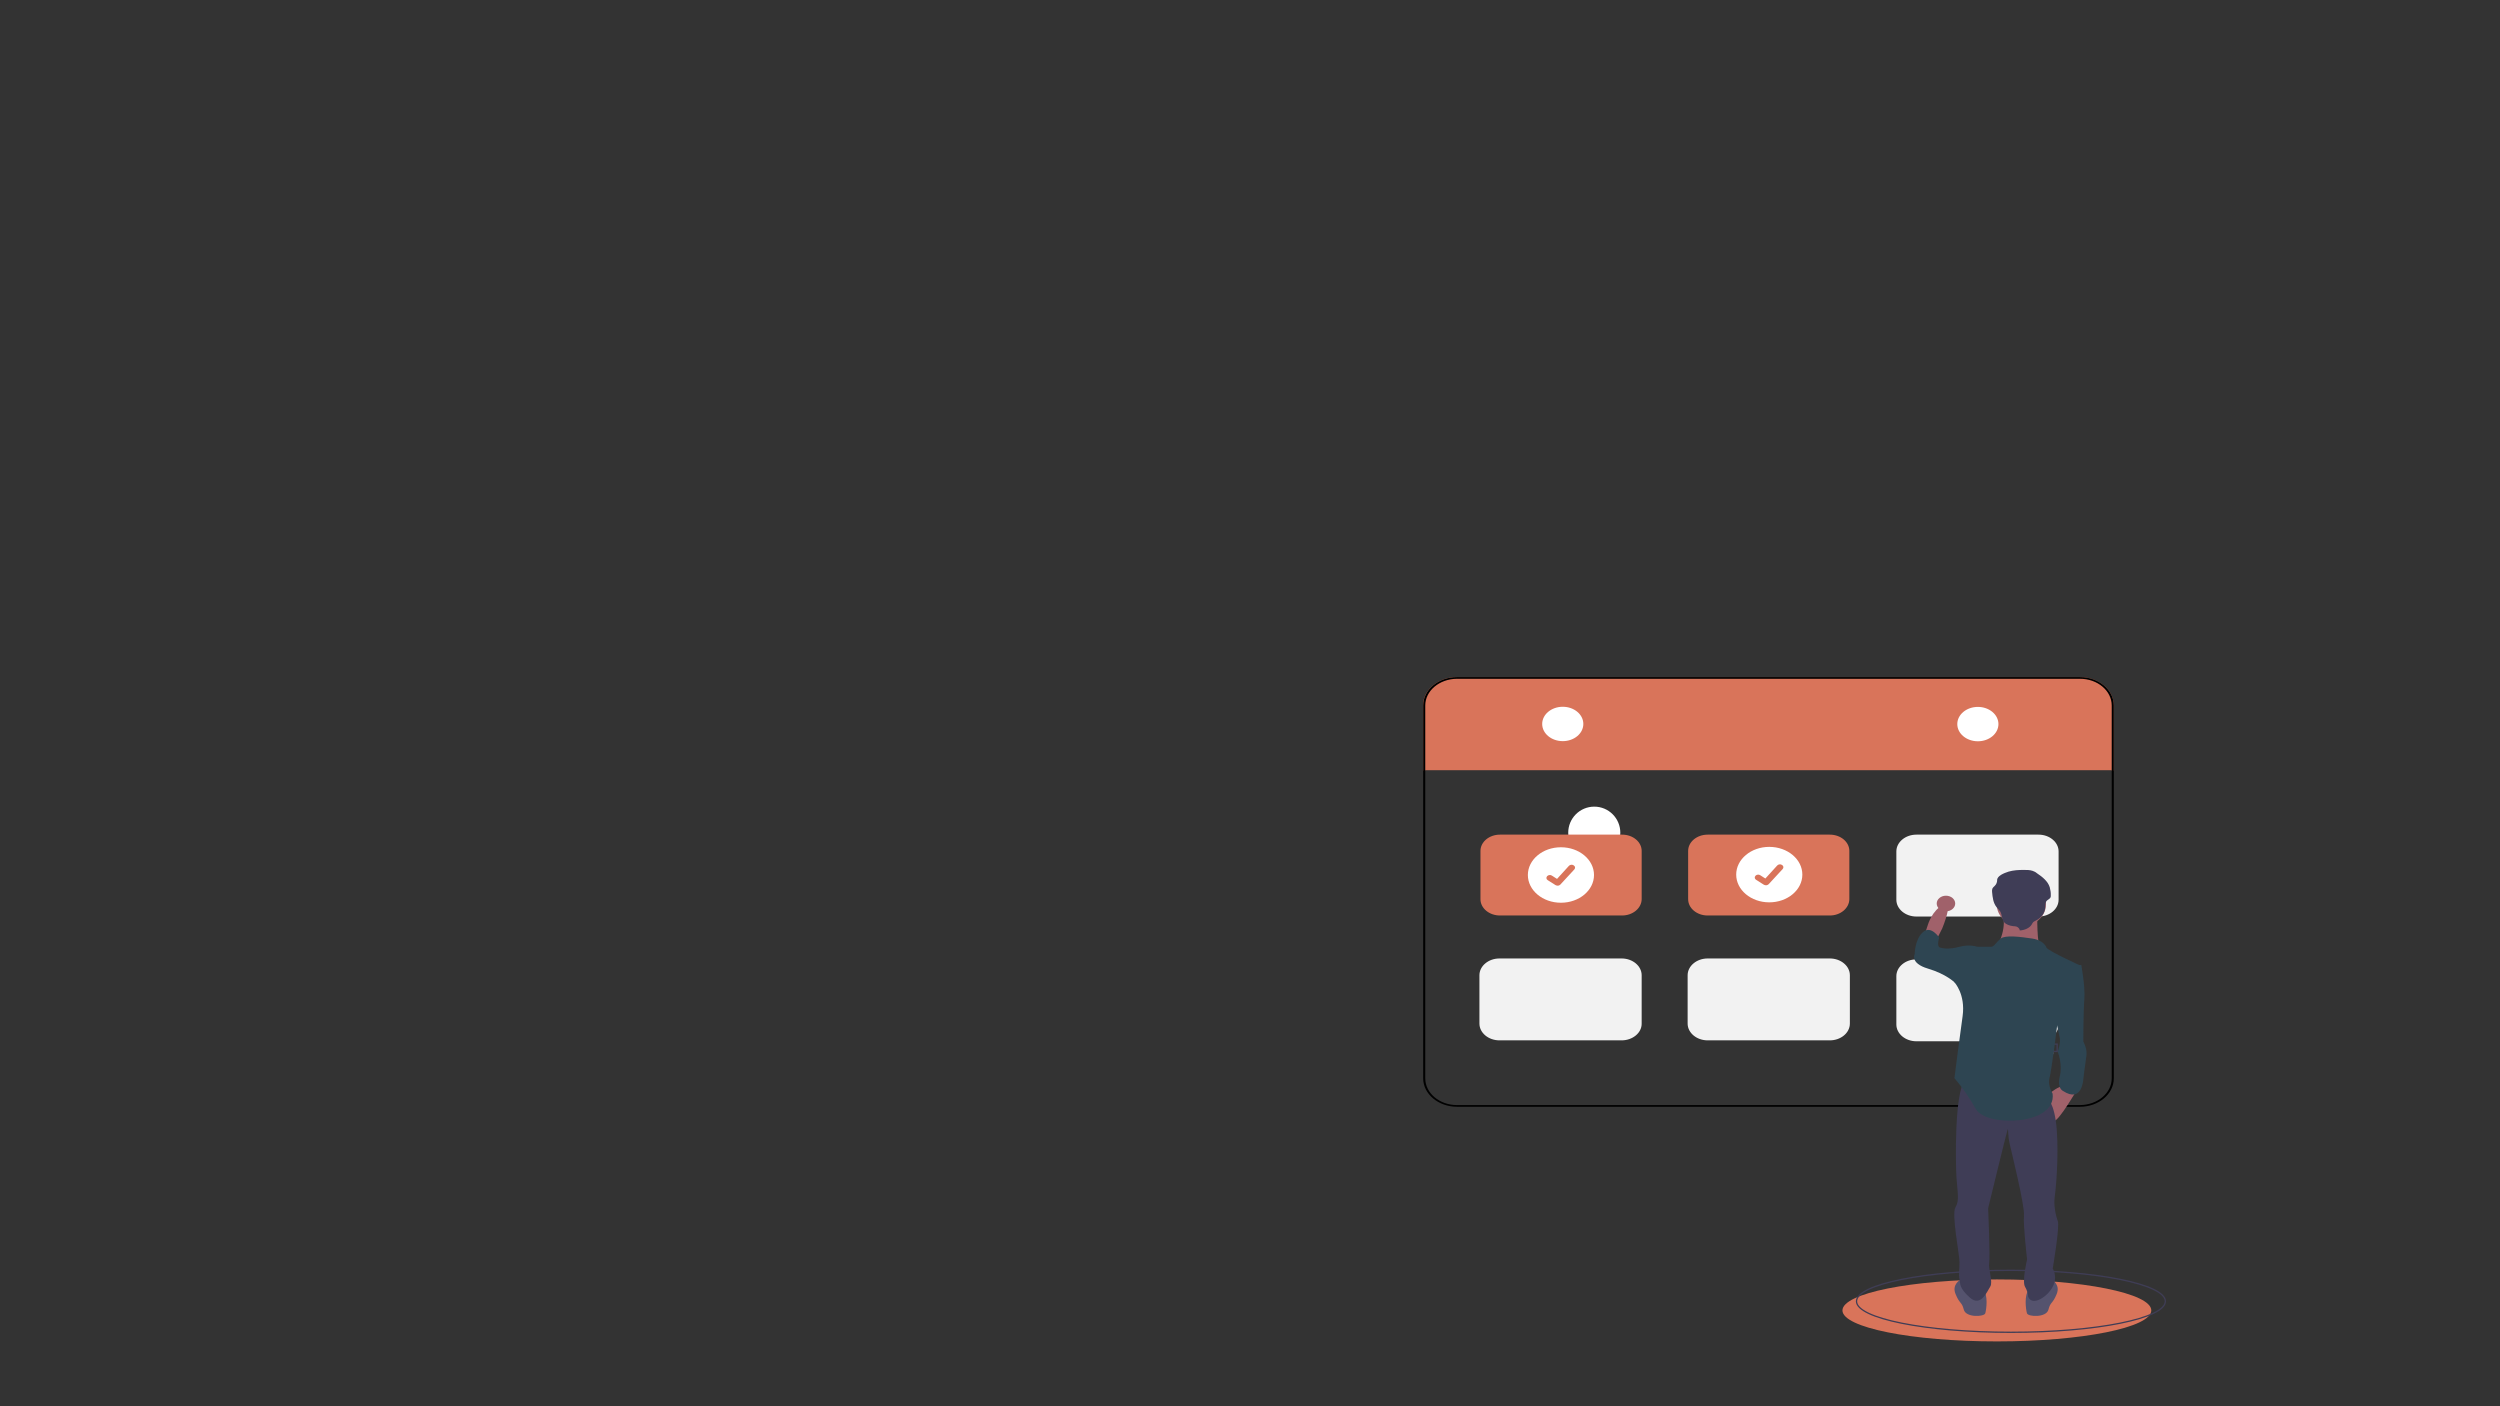 <?xml version="1.0" encoding="utf-8"?>
<!-- Generator: Adobe Illustrator 24.3.0, SVG Export Plug-In . SVG Version: 6.00 Build 0)  -->
<svg version="1.1" id="Layer_1" xmlns="http://www.w3.org/2000/svg" xmlns:xlink="http://www.w3.org/1999/xlink" x="0px" y="0px"
	 viewBox="0 0 1920 1080" style="enable-background:new 0 0 1920 1080;" xml:space="preserve">
<rect x="0" y="0" width="1920" height="1080" fill="#333333" stroke="none"/>
<style type="text/css">
	.st0{fill:#FFFFFF;}
	.st1{fill:#D9745A;}
	.st2{fill:#F2F2F2;}
	.st3{fill:none;stroke:#3F3D56;stroke-miterlimit:10;}
	.st4{fill:#6C63FF;}
	.st5{fill:#A0616A;}
	.st6{fill:#55536E;}
	.st7{fill:#3F3D56;}
	.st8{fill:#2E4552;}
</style>
<path class="st0" d="M1372.4,743.1c0,0.1-0.1,0.2-0.1,0.3c-4,7.9-8,15.8-11.9,23.7c-0.7,1.4-1.3,2.8-2,4.1v-6.8
	c0.7-1.4,1.3-2.7,2-4.1c3-6.1,6-12.1,9.1-18.1c0-0.1,0.1-0.1,0.1-0.2C1370.6,740.7,1372.9,741.6,1372.4,743.1z"/>
<circle class="st0" cx="1224.4" cy="639.5" r="20"/>
<g>
	<path class="st1" d="M1623.4,541.8v50.2h-1.6v-0.5h-527.3v0.5h-1.6v-50.2c0-12,11.7-21.8,26-21.8h478.4
		C1611.8,520,1623.4,529.8,1623.4,541.8z"/>
	<path d="M1597.4,520H1119c-14.4,0-26,9.8-26,21.8v286.4c0,12,11.7,21.8,26,21.8h478.4c14.4,0,26-9.8,26-21.8V541.8
		C1623.4,529.8,1611.8,520,1597.4,520z M1621.8,828.2c0,11.3-10.9,20.4-24.4,20.5H1119c-13.5,0-24.4-9.2-24.4-20.5V541.8
		c0-11.3,10.9-20.4,24.4-20.5h478.4c13.5,0,24.4,9.2,24.4,20.5V828.2z"/>
	<ellipse class="st0" cx="1200.2" cy="556" rx="15.8" ry="13.2"/>
	<path class="st1" d="M1245.7,703.1H1152c-8.3,0-15-5.6-15-12.5v-37.1c0-6.9,6.7-12.5,15-12.5h93.8c8.3,0,15,5.6,15,12.5v37.1
		C1260.7,697.5,1254,703.1,1245.7,703.1z"/>
	<path class="st1" d="M1405.3,703.1h-93.8c-8.3,0-15-5.6-15-12.5v-37.1c0-6.9,6.7-12.5,15-12.5h93.8c8.3,0,15,5.6,15,12.5v37.1
		C1420.2,697.5,1413.5,703.1,1405.3,703.1z"/>
	<path class="st2" d="M1405.3,799h-93.8c-8.5,0-15.4-5.8-15.4-12.9V749c0-7.1,6.9-12.9,15.4-12.9h93.8c8.5,0,15.4,5.8,15.4,12.9
		v37.1C1420.7,793.2,1413.8,799,1405.3,799z"/>
	<path class="st2" d="M1245.4,799h-93.8c-8.5,0-15.4-5.8-15.4-12.9V749c0-7.1,6.9-12.9,15.4-12.9h93.8c8.5,0,15.4,5.8,15.4,12.9
		v37.1C1260.9,793.2,1253.9,799,1245.4,799z"/>
	<path class="st2" d="M1565.6,799.7h-93.8c-8.5,0-15.4-5.8-15.4-12.9v-37.1c0-7.1,6.9-12.9,15.4-12.9h93.8c8.5,0,15.4,5.8,15.4,12.9
		v37.1C1581,793.9,1574.1,799.7,1565.6,799.7z"/>
	<path class="st2" d="M1565.6,703.9h-93.8c-8.5,0-15.4-5.8-15.4-12.9v-37.1c0-7.1,6.9-12.9,15.4-12.9h93.8c8.5,0,15.4,5.8,15.4,12.9
		V691C1581,698.1,1574.1,703.9,1565.6,703.9z"/>
	<ellipse class="st0" cx="1198.8" cy="672" rx="25.4" ry="21.3"/>
	<path class="st1" d="M1196.3,680.2c-0.6,0-1.1-0.2-1.6-0.4l0,0l-6-3.8c-1.2-0.7-1.4-2.1-0.5-3.1s2.6-1.2,3.7-0.4l0,0l3.9,2.5
		l9.1-10c0.9-1,2.6-1.2,3.7-0.4c0,0,0,0,0,0l-0.1,0.1l0.1-0.1c1.2,0.7,1.4,2.1,0.5,3.1l-10.8,11.7
		C1197.9,679.8,1197.2,680.2,1196.3,680.2z"/>
	<ellipse class="st0" cx="1358.8" cy="671.7" rx="25.4" ry="21.3"/>
	<path class="st1" d="M1356.3,679.9c-0.6,0-1.1-0.2-1.6-0.4l0,0l-6-3.8c-1.2-0.7-1.4-2.1-0.5-3.1c0.9-1,2.6-1.2,3.7-0.4l0,0l3.9,2.5
		l9.1-10c0.9-1,2.6-1.2,3.7-0.4c0,0,0,0,0,0l-0.1,0.1l0.1-0.1c1.2,0.7,1.4,2.1,0.5,3.1l-10.8,11.7
		C1357.9,679.5,1357.1,679.9,1356.3,679.9z"/>
	<ellipse class="st0" cx="1519" cy="556.1" rx="15.8" ry="13.2"/>
</g>
<g>
	<ellipse class="st1" cx="1533.6" cy="1006.4" rx="118.6" ry="23.8"/>
	<ellipse class="st3" cx="1544.4" cy="999.4" rx="118.6" ry="23.8"/>
	<ellipse class="st4" cx="1542.5" cy="768.6" rx="23.5" ry="21"/>
	<ellipse class="st3" cx="1546.5" cy="765.1" rx="23.5" ry="21"/>
	<rect x="1512.4" y="804" class="st2" width="64.4" height="5.6"/>
	<rect x="1515.5" y="801.9" class="st3" width="64.4" height="5.6"/>
	<path class="st5" d="M1487.7,720.8l3.9-7.7c0,0,9.4-22.4,0.8-18.2c-8.6,4.2-11.8,15.4-11.8,15.4l-2.3,6.9L1487.7,720.8z"/>
	<path class="st5" d="M1595.1,837c0,0-13.4,23.1-17.3,23.8c-3.9,0.7-3.9-21-3.9-21s7.9-6.3,11-5.6
		C1588.1,834.9,1595.1,837,1595.1,837z"/>
	<path class="st6" d="M1575.6,982.7c0,0,7.1,3.6,3.9,11.2c-3.1,7.7-4.7,5.6-6.3,11.9c-1.6,6.3-15.7,5.6-16.5,2.8
		c-0.8-2.8-2.4-14,1.6-18.2C1562.2,986.1,1575.6,982.7,1575.6,982.7z"/>
	<path class="st6" d="M1505.8,982.7c0,0-7.1,3.6-3.9,11.2c3.1,7.7,4.7,5.6,6.3,11.9c1.6,6.3,15.7,5.6,16.5,2.8
		c0.8-2.8,2.4-14-1.6-18.2C1519.1,986.1,1505.8,982.7,1505.8,982.7z"/>
	<path class="st7" d="M1571.7,842.6c0,0,6.3,3.6,7.9,25.2c1.6,21.7-0.8,46.2-1.6,51.8c-0.9,5.6,0.8,14,2.4,18.2
		c1.6,4.2-3.9,36.4-3.9,36.4c2.4,4.4,2.4,9.6,0,14c-3.9,7.7-15.7,15.4-18.9,7.7c-0.1-2.7-1-5.3-2.4-7.7c-2.4-4.2,1.6-21,1.6-21
		s-3.1-26.6-2.4-33.6c0.8-7-9.4-48.3-11-55.3c-1.6-7-0.8-12.6-1.6-10.6c-0.8,2.1-14.9,60.2-14.9,60.2s1.6,37.1,0.8,42
		c-0.8,4.9,3.1,14.7,0.8,18.2c-2.4,3.6-7.1,16.1-15.7,8.4c-8.6-7.7-7.1-10.6-7.9-14c-0.8-3.6,0-7.7,0-13.3c0-5.7-6.3-37.1-3.1-42
		c3.1-4.9,1.6-11.2,0.8-22.4c-0.8-11.2-1.6-65.1,6.3-74.9C1516.8,820.2,1571.7,842.6,1571.7,842.6z"/>
	<ellipse class="st5" cx="1552.4" cy="694.6" rx="18.9" ry="16.8"/>
	<path class="st5" d="M1564.7,701.1c0,0-0.8,25.2,3.1,29.4c3.9,4.2-33.8-3.6-33.8-3.6s8.6-16.1,3.1-26.6
		C1531.7,690,1564.7,701.1,1564.7,701.1z"/>
	<path class="st8" d="M1571.7,727.8c0,0-1.6-5.6-11-7c-9.4-1.4-20.6-2.8-24.1,0c-3.5,2.8-5.1,6.3-7.3,6.3h-11l-17.3,27.3
		c0,0,8.6,9.1,6.3,25.9c-2.4,16.8-6.3,47.7-6.3,47.7c6.3,7.4,11.8,15.4,16.5,23.8c7.9,14,62,12.6,58.9-11.9c0,0-3.9-6.3-2.4-11.9
		c1.6-5.6,6.3-43.4,6.3-43.4l18-42.7C1598.4,741.8,1573.4,730.6,1571.7,727.8z"/>
	<path class="st8" d="M1592.9,741.1h5.5c0,0,3.1,16.1,2.4,25.9c-0.8,9.8-0.8,32.9-0.8,32.9s3.1,5.6,2.4,10.6
		c-0.8,5-2.4,18.2-2.4,18.2s-0.8,18.9-15.7,9.1c0,0-4.7-2.1-2.4-11.2c2.4-9.1-1.6-18.9-1.6-18.9s2.4-6.3,1.6-10.6
		c-0.8-4.2-3.9-17.6-3.9-17.6L1592.9,741.1z"/>
	<path class="st8" d="M1522.3,729.2l-3.9-2.1c0,0-5.5-2.1-13.4,0c-7.9,2.1-11.8,1.4-14.9,0.7c-3.1-0.8-0.8-7.7-0.8-7.7
		s-6.3-9.8-12.5-4.2c-6.3,5.6-6.3,16.8-6.3,16.8s-3.9,7,10.2,11.2c14.1,4.2,20.4,10.6,20.4,10.6h15.7L1522.3,729.2z"/>
	<path class="st7" d="M1551.2,714.6c-0.1-1.2-1-2.3-2.3-2.9c-0.9-0.3-1.8-0.4-2.7-0.4c-2.7-0.3-5.4-1.2-7-3c-2-2.4-1.5-5.8-3.1-8.4
		c-0.8-1-1.6-2-2.5-2.9c-2.9-3.4-3.3-7.9-3.7-12.1c-0.1-0.9,0-1.8,0.3-2.6c0.4-0.7,1.1-1.4,1.8-2c1.2-1.2,1.8-2.8,1.8-4.3
		c-0.1-3.3,5.1-5.4,8.8-6.6c3.8-1.1,7.7-1.3,11.7-1.3c2.3,0,4.6,0,6.7,0.7c1.2,0.4,2.4,1,3.3,1.8c4.4,2.9,8.5,6.3,9.9,10.8
		c0.5,2,0.9,4.1,0.8,6.1c0.1,0.7,0,1.3-0.3,1.9c-0.5,0.9-1.7,1.4-2.6,2.2c-1.5,1.4-1.3,3.7-1.4,5.6c-0.4,4.1-3,7.7-7,9.7
		c-0.8,0.3-1.6,0.9-2.2,1.3c-0.4,0.6-0.9,1.2-1.2,1.9C1558.8,712.7,1554.9,714.4,1551.2,714.6z"/>
	<ellipse class="st5" cx="1494.5" cy="693.9" rx="7.1" ry="6"/>
</g>
</svg>
